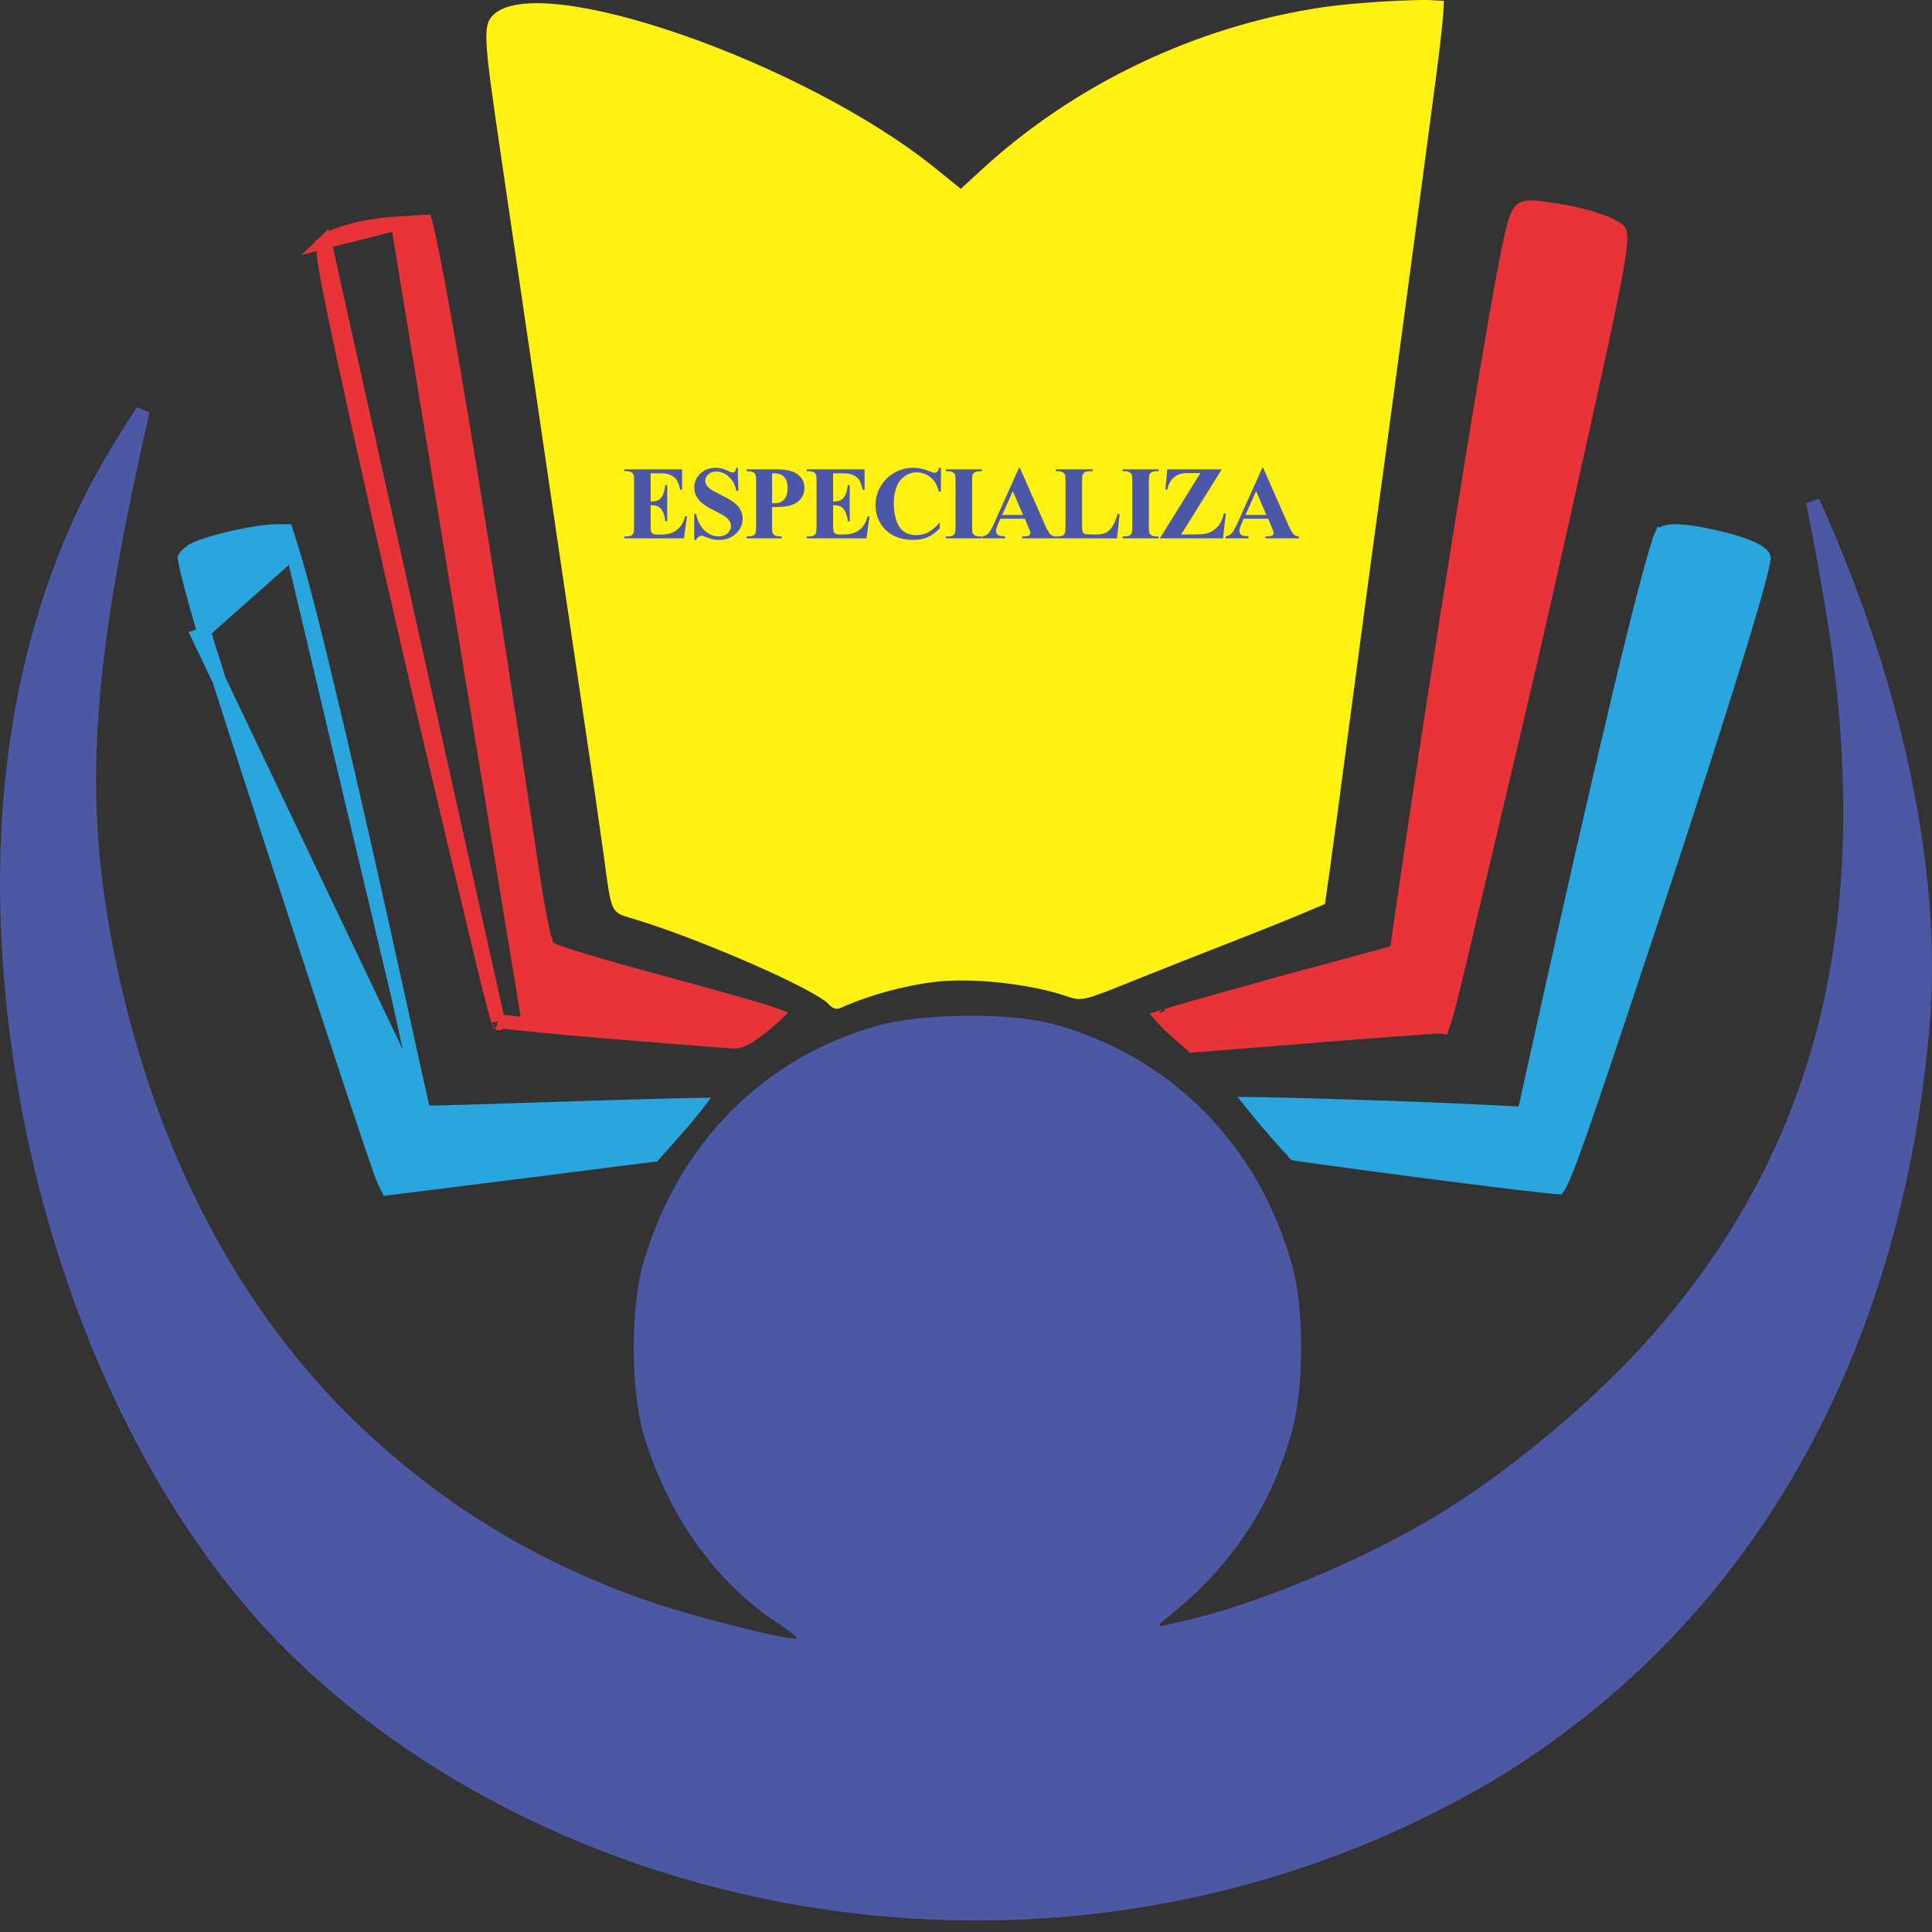 <svg width="141" height="141" viewBox="0 0 141 141" fill="none" xmlns="http://www.w3.org/2000/svg">
<rect x="0" y="0" width="141" height="141" fill="#333333" stroke="none"/>
<path d="M132.8 39.16C132.629 38.257 132.46 37.392 132.303 36.616C132.773 37.65 133.298 38.86 133.82 40.13C138.828 52.312 141.159 64.705 140.339 74.616C138.588 95.76 129.97 113.207 115.678 124.652C111.765 127.785 108.232 130.009 103.521 132.302C91.69 138.06 78.395 140.51 64.973 139.403C48.429 138.037 32.728 131.192 21.751 120.578C11.708 110.868 4.214 95.062 1.569 77.909C-0.866 62.117 0.873 47.997 6.645 36.367C7.329 34.989 8.506 32.976 9.544 31.332C9.853 30.842 10.148 30.388 10.412 29.996C10.355 30.276 10.29 30.575 10.221 30.885L10.708 30.995L10.221 30.885C6.085 49.23 5.537 58.452 7.941 70.16C10.83 84.227 17.113 96.153 26.149 104.659C32.296 110.445 39.269 114.627 47.393 117.401C49.145 117.999 51.747 118.726 53.939 119.27C55.035 119.542 56.037 119.77 56.784 119.915C57.156 119.987 57.475 120.04 57.715 120.066C57.833 120.079 57.947 120.088 58.045 120.085C58.093 120.084 58.154 120.081 58.217 120.067C58.261 120.058 58.396 120.028 58.511 119.913C58.697 119.728 58.667 119.501 58.643 119.412C58.619 119.324 58.577 119.259 58.557 119.232C58.514 119.169 58.46 119.113 58.419 119.074C58.33 118.988 58.206 118.884 58.064 118.773C57.776 118.549 57.371 118.26 56.917 117.959C52.515 115.043 49.054 110.117 47.411 104.384C46.977 102.871 46.753 100.643 46.753 98.385C46.753 96.127 46.977 93.899 47.411 92.387C49.878 83.776 56.057 77.552 64.35 75.291C65.855 74.88 68.172 74.654 70.507 74.633C72.843 74.612 75.13 74.797 76.575 75.179C85.114 77.436 91.522 83.905 93.86 92.648C94.257 94.132 94.462 96.237 94.461 98.371C94.46 100.505 94.254 102.619 93.855 104.123C92.44 109.461 89.646 113.764 85.258 117.354L83.991 118.391L84.418 119.265L86.389 118.818C91.789 117.594 99.399 114.447 104.868 111.183C110.456 107.849 117.043 102.312 121.311 97.361C132.835 83.995 136.918 68.206 134.23 47.665C133.961 45.612 133.368 42.162 132.8 39.16Z" fill="#4C58A4" stroke="#4C58A4"/>
<path d="M14.465 46.432L14.944 46.287C16.503 51.441 26.75 82.781 27.8 85.608C27.947 86.002 28.098 86.354 28.222 86.602C28.247 86.652 28.27 86.695 28.291 86.733C28.431 86.716 28.623 86.694 28.863 86.664C29.385 86.601 30.128 86.509 31.038 86.396C32.857 86.169 35.34 85.857 38.048 85.514L47.712 84.288L48.799 83.072C49.631 82.142 50.3 81.354 50.742 80.791C50.788 80.733 50.832 80.677 50.872 80.624C50.349 80.632 49.609 80.648 48.705 80.671C46.849 80.718 44.303 80.793 41.516 80.885C38.727 80.978 36.188 81.057 34.344 81.111C33.423 81.138 32.674 81.158 32.154 81.171C31.894 81.177 31.691 81.181 31.55 81.183C31.481 81.184 31.424 81.184 31.384 81.184C31.364 81.184 31.343 81.184 31.325 81.183C31.317 81.183 31.301 81.182 31.282 81.18C31.274 81.179 31.252 81.177 31.224 81.171C31.212 81.168 31.183 81.161 31.148 81.147C31.135 81.142 31.021 81.102 30.933 80.985L14.465 46.432ZM14.465 46.432L14.944 46.287C14.512 44.862 14.13 43.504 13.861 42.465C13.727 41.946 13.622 41.51 13.555 41.188C13.52 41.027 13.497 40.9 13.483 40.807C13.476 40.762 13.474 40.734 13.472 40.719C13.477 40.708 13.486 40.689 13.503 40.662C13.536 40.611 13.589 40.547 13.667 40.475C13.823 40.329 14.051 40.174 14.33 40.043L14.117 39.591L14.33 40.043C14.915 39.768 16.025 39.444 17.197 39.187C18.368 38.931 19.526 38.757 20.199 38.757H20.885L21.373 40.308L21.373 40.308M14.465 46.432L21.373 40.308M21.373 40.308C22.544 44.024 25.594 56.891 29.087 72.864M21.373 40.308L29.087 72.864M29.087 72.864C29.562 75.032 29.997 77.009 30.315 78.446M29.087 72.864L30.315 78.446M30.315 78.446C30.474 79.164 30.604 79.748 30.695 80.154M30.315 78.446L30.695 80.154M30.695 80.154C30.741 80.357 30.777 80.516 30.802 80.626M30.695 80.154L30.802 80.626M30.802 80.626C30.815 80.68 30.825 80.724 30.833 80.755M30.802 80.626L30.833 80.755M30.833 80.755C30.837 80.771 30.84 80.786 30.844 80.799M30.833 80.755L30.844 80.799M30.844 80.799C30.845 80.804 30.848 80.814 30.851 80.825M30.844 80.799L30.851 80.825M30.851 80.825C30.853 80.83 30.856 80.841 30.861 80.855M30.851 80.825L30.861 80.855M30.861 80.855C30.864 80.861 30.869 80.874 30.875 80.889M30.861 80.855L30.875 80.889M30.875 80.889C30.879 80.897 30.898 80.939 30.932 80.984L30.875 80.889Z" fill="#29A6DE" stroke="#29A6DE"/>
<path d="M110.806 81.254L111.228 81.275L111.319 80.862L112.236 76.723C114.612 65.988 116.65 57.073 118.203 50.587C118.979 47.343 119.634 44.709 120.149 42.759C120.668 40.792 121.036 39.56 121.238 39.087L120.778 38.891L121.238 39.087C121.289 38.968 121.456 38.774 122.194 38.757C122.911 38.741 123.983 38.902 125.506 39.267L125.622 38.782L125.506 39.267C126.692 39.55 127.544 39.843 128.089 40.135C128.676 40.449 128.728 40.661 128.728 40.71C128.728 40.798 128.684 41.072 128.561 41.587C128.443 42.079 128.267 42.74 128.033 43.564C127.566 45.211 126.876 47.492 125.984 50.338C124.201 56.029 121.614 63.968 118.402 73.584C116.511 79.246 115.376 82.583 114.656 84.509C114.295 85.476 114.046 86.066 113.865 86.412C113.803 86.532 113.754 86.61 113.72 86.659C113.689 86.657 113.65 86.654 113.603 86.65C113.447 86.637 113.232 86.616 112.962 86.588C112.424 86.532 111.679 86.447 110.781 86.341C108.985 86.127 106.581 85.827 104.004 85.491C101.426 85.155 99.058 84.84 97.321 84.602C96.452 84.483 95.742 84.384 95.242 84.311C94.992 84.275 94.796 84.246 94.66 84.224C94.618 84.218 94.582 84.212 94.554 84.207C94.522 84.178 94.48 84.139 94.428 84.087C94.302 83.963 94.136 83.787 93.941 83.576C93.553 83.153 93.065 82.598 92.589 82.042C92.131 81.507 91.688 80.974 91.36 80.562C91.669 80.565 92.048 80.571 92.483 80.58C93.74 80.605 95.461 80.651 97.343 80.708C101.108 80.823 105.507 80.984 108.105 81.116L110.806 81.254ZM113.668 86.723C113.668 86.723 113.669 86.722 113.671 86.72C113.669 86.722 113.668 86.723 113.668 86.723ZM94.477 84.193C94.468 84.191 94.47 84.191 94.478 84.193C94.478 84.193 94.477 84.193 94.477 84.193ZM94.6 84.246C94.601 84.247 94.602 84.248 94.602 84.248C94.602 84.248 94.601 84.247 94.6 84.246Z" fill="#29A6DE" stroke="#29A6DE"/>
<path d="M101.607 69.54L101.919 69.452L101.966 69.131L102.74 63.798L102.245 63.727L102.74 63.798C104.746 49.982 108.611 25.815 109.775 19.806C109.793 19.714 109.81 19.624 109.828 19.535C110.066 18.303 110.243 17.39 110.418 16.707C110.61 15.96 110.779 15.58 110.956 15.378C111.094 15.22 111.269 15.134 111.653 15.127C112.048 15.121 112.568 15.198 113.334 15.312C113.38 15.319 113.427 15.326 113.475 15.333C114.704 15.516 115.839 15.792 116.707 16.098C117.142 16.251 117.499 16.407 117.764 16.557C118.045 16.716 118.166 16.835 118.201 16.89C118.218 16.918 118.279 17.05 118.259 17.524C118.239 17.98 118.15 18.671 117.96 19.739C117.582 21.868 116.82 25.411 115.492 31.39C112.205 46.182 112.038 46.91 108.177 63.207C107.883 64.451 107.619 65.567 107.382 66.569C106.335 71.004 105.815 73.201 105.492 74.283C105.394 74.613 105.32 74.816 105.262 74.94C105.261 74.943 105.259 74.946 105.258 74.949C105.196 74.941 105.119 74.933 105.046 74.933C104.611 74.933 100.315 75.252 95.532 75.637C93.131 75.83 90.949 76.005 89.367 76.131C88.576 76.194 87.935 76.244 87.492 76.279C87.293 76.295 87.134 76.307 87.019 76.316C86.944 76.248 86.845 76.159 86.727 76.054C86.45 75.807 86.068 75.467 85.648 75.095L85.317 75.469L85.648 75.095C85.277 74.766 84.977 74.461 84.775 74.224C84.988 74.157 85.261 74.074 85.586 73.978C86.379 73.742 87.472 73.427 88.74 73.069C91.274 72.352 94.498 71.464 97.391 70.692C98.784 70.32 100.305 69.908 100.77 69.777L101.607 69.54ZM84.539 73.895C84.539 73.896 84.54 73.897 84.541 73.9C84.539 73.897 84.539 73.895 84.539 73.895Z" fill="#E83338" stroke="#E83338"/>
<path d="M29.027 16.299L29.027 16.299C27.818 16.373 26.621 16.567 25.644 16.826C25.156 16.955 24.73 17.099 24.39 17.247C24.041 17.4 23.814 17.543 23.695 17.658L29.027 16.299ZM29.027 16.299L31.038 16.177L31.128 16.538C31.128 16.538 31.128 16.538 31.128 16.538C32.172 20.698 35.501 40.966 38.791 63.225C39.009 64.695 39.243 66.07 39.447 67.104C39.549 67.62 39.644 68.056 39.727 68.378C39.768 68.539 39.808 68.679 39.846 68.79C39.865 68.845 39.886 68.901 39.91 68.953C39.928 68.99 39.97 69.079 40.047 69.155C40.12 69.228 40.207 69.273 40.24 69.29L40.241 69.29C40.291 69.315 40.349 69.341 40.41 69.366C40.532 69.417 40.693 69.476 40.883 69.542C41.265 69.675 41.791 69.843 42.419 70.036C43.678 70.42 45.365 70.905 47.179 71.397C51.293 72.512 53.812 73.21 55.3 73.66C55.903 73.842 56.326 73.981 56.613 74.087C56.612 74.088 56.61 74.09 56.609 74.091C56.346 74.334 55.98 74.648 55.575 74.971C55.067 75.378 54.662 75.651 54.329 75.818C53.998 75.985 53.767 76.033 53.598 76.026C53.164 76.008 49.078 75.689 44.502 75.314C42.222 75.128 40.129 74.935 38.596 74.776M29.027 16.299L38.596 74.776M38.596 74.776C37.829 74.696 37.205 74.625 36.769 74.567M38.596 74.776L36.769 74.567M36.769 74.567C36.595 74.544 36.455 74.524 36.349 74.506M36.769 74.567L36.349 74.506M36.349 74.506C36.336 74.465 36.321 74.417 36.304 74.363C36.232 74.125 36.138 73.788 36.028 73.376C35.809 72.554 35.53 71.444 35.245 70.247C34.673 67.846 33.647 63.537 32.963 60.672C29.224 44.994 24.429 23.608 23.797 19.794C23.639 18.845 23.573 18.332 23.578 18.018C23.581 17.87 23.6 17.8 23.614 17.765C23.626 17.737 23.643 17.707 23.695 17.658L36.349 74.506ZM57.032 74.271C57.032 74.271 57.031 74.27 57.03 74.269C57.031 74.27 57.032 74.271 57.032 74.271ZM36.41 74.683C36.416 74.694 36.416 74.696 36.411 74.685C36.411 74.685 36.411 74.684 36.41 74.683Z" fill="#E83338" stroke="#E83338"/>
<path d="M69.804 14.169L70.139 14.44L70.457 14.149L72.059 12.681C78.761 6.541 87.514 2.379 96.559 1.031C98.018 0.814 100.173 0.638 101.988 0.554C102.895 0.512 103.709 0.493 104.301 0.502C104.527 0.506 104.714 0.514 104.858 0.525C104.857 0.544 104.856 0.564 104.855 0.585C104.84 0.855 104.809 1.236 104.763 1.703C104.673 2.635 104.528 3.89 104.35 5.241C103.052 15.099 100.488 34.203 99.719 39.737C99.568 40.824 98.867 46.085 98.161 51.428C97.454 56.773 96.725 62.215 96.54 63.523L96.243 65.626L94.674 66.287C93.674 66.709 91.334 67.644 89.477 68.366C87.616 69.088 84.444 70.343 82.427 71.154C80.616 71.882 79.742 72.227 79.178 72.355C78.915 72.414 78.747 72.419 78.597 72.4C78.434 72.379 78.267 72.327 77.989 72.23C75.606 71.402 71.744 70.916 68.99 71.092C66.612 71.243 63.481 72.049 61.123 73.111C61.104 73.119 61.079 73.123 61.044 73.113C61.007 73.102 60.954 73.073 60.902 73.01C60.737 72.812 60.451 72.603 60.131 72.399C59.794 72.185 59.366 71.943 58.871 71.683C57.88 71.161 56.595 70.553 55.186 69.933C52.369 68.693 49.027 67.39 46.495 66.614C46.355 66.571 46.232 66.535 46.124 66.503C45.844 66.421 45.661 66.367 45.509 66.295C45.352 66.221 45.269 66.146 45.188 65.975C45.087 65.762 44.998 65.414 44.895 64.778C44.82 64.313 44.741 63.727 44.639 62.972C44.604 62.712 44.566 62.431 44.525 62.128C44.281 60.343 43.525 55.144 42.843 50.575C41.581 42.112 41.239 39.79 39.311 26.638C38.709 22.533 37.704 15.694 37.078 11.441C36.422 6.99 36.089 4.604 36.01 3.234C35.971 2.547 36 2.165 36.062 1.924C36.115 1.715 36.197 1.6 36.341 1.456C36.644 1.152 37.183 0.918 38.002 0.806C38.812 0.695 39.833 0.712 41.026 0.852C43.412 1.132 46.409 1.895 49.622 3.011C56.052 5.245 63.254 8.86 68.027 12.729L69.804 14.169Z" fill="#FFF112" stroke="#FFF112"/>
<path d="M47.484 34.542V36.592H47.584C47.904 36.592 48.135 36.492 48.279 36.291C48.422 36.091 48.514 35.795 48.553 35.404H48.694V38.04H48.553C48.524 37.753 48.461 37.518 48.364 37.334C48.27 37.151 48.16 37.029 48.033 36.967C47.907 36.903 47.724 36.87 47.484 36.87V38.289C47.484 38.566 47.495 38.736 47.517 38.797C47.542 38.859 47.587 38.91 47.651 38.95C47.715 38.989 47.819 39.009 47.963 39.009H48.264C48.734 39.009 49.11 38.9 49.392 38.682C49.677 38.465 49.881 38.133 50.005 37.687H50.142L49.916 39.288H45.565V39.15H45.731C45.878 39.15 45.995 39.124 46.084 39.072C46.149 39.038 46.198 38.978 46.233 38.894C46.26 38.834 46.274 38.679 46.274 38.426V35.114C46.274 34.886 46.267 34.747 46.255 34.695C46.23 34.608 46.184 34.541 46.118 34.494C46.024 34.425 45.895 34.39 45.731 34.39H45.565V34.253H49.779V35.742H49.638C49.566 35.378 49.464 35.117 49.333 34.958C49.204 34.8 49.021 34.684 48.783 34.609C48.645 34.565 48.385 34.542 48.004 34.542H47.484Z" fill="#4D57A7"/>
<path d="M53.845 34.138L53.886 35.816H53.733C53.661 35.395 53.484 35.057 53.202 34.802C52.923 34.545 52.619 34.416 52.293 34.416C52.04 34.416 51.84 34.484 51.691 34.62C51.545 34.754 51.472 34.909 51.472 35.084C51.472 35.196 51.498 35.295 51.55 35.382C51.622 35.498 51.737 35.613 51.895 35.727C52.012 35.809 52.28 35.953 52.701 36.161C53.29 36.451 53.688 36.724 53.893 36.982C54.096 37.239 54.197 37.534 54.197 37.865C54.197 38.286 54.033 38.649 53.704 38.953C53.377 39.255 52.961 39.406 52.456 39.406C52.298 39.406 52.148 39.39 52.007 39.358C51.866 39.326 51.689 39.265 51.476 39.176C51.357 39.127 51.259 39.102 51.182 39.102C51.118 39.102 51.05 39.127 50.978 39.176C50.907 39.226 50.848 39.301 50.804 39.403H50.666V37.502H50.804C50.913 38.036 51.122 38.445 51.431 38.727C51.743 39.007 52.078 39.146 52.438 39.146C52.715 39.146 52.935 39.071 53.098 38.92C53.264 38.769 53.347 38.593 53.347 38.393C53.347 38.274 53.315 38.159 53.251 38.047C53.189 37.936 53.093 37.831 52.965 37.732C52.836 37.63 52.608 37.499 52.282 37.338C51.824 37.113 51.494 36.921 51.294 36.763C51.093 36.604 50.939 36.427 50.83 36.232C50.723 36.036 50.67 35.821 50.67 35.586C50.67 35.185 50.817 34.843 51.112 34.561C51.407 34.279 51.778 34.138 52.226 34.138C52.389 34.138 52.548 34.157 52.701 34.197C52.817 34.227 52.959 34.282 53.124 34.364C53.293 34.443 53.41 34.483 53.477 34.483C53.541 34.483 53.592 34.463 53.629 34.424C53.666 34.384 53.701 34.289 53.733 34.138H53.845Z" fill="#4D57A7"/>
<path d="M56.348 37.008V38.404C56.348 38.676 56.364 38.848 56.396 38.92C56.431 38.989 56.49 39.045 56.574 39.087C56.661 39.129 56.818 39.15 57.046 39.15V39.288H54.487V39.15C54.72 39.15 54.877 39.129 54.959 39.087C55.043 39.042 55.101 38.986 55.133 38.916C55.168 38.847 55.185 38.676 55.185 38.404V35.136C55.185 34.864 55.168 34.693 55.133 34.624C55.101 34.552 55.043 34.495 54.959 34.453C54.875 34.411 54.718 34.39 54.487 34.39V34.253H56.682C57.404 34.253 57.923 34.382 58.237 34.639C58.552 34.896 58.709 35.218 58.709 35.604C58.709 35.931 58.608 36.211 58.404 36.443C58.202 36.676 57.922 36.834 57.565 36.919C57.325 36.978 56.919 37.008 56.348 37.008ZM56.348 34.542V36.718C56.429 36.723 56.491 36.726 56.533 36.726C56.835 36.726 57.068 36.636 57.231 36.458C57.395 36.278 57.476 35.999 57.476 35.623C57.476 35.249 57.395 34.976 57.231 34.802C57.068 34.629 56.824 34.542 56.5 34.542H56.348Z" fill="#4D57A7"/>
<path d="M60.803 34.542V36.592H60.904C61.223 36.592 61.454 36.492 61.598 36.291C61.742 36.091 61.833 35.795 61.873 35.404H62.014V38.04H61.873C61.843 37.753 61.78 37.518 61.683 37.334C61.589 37.151 61.479 37.029 61.353 36.967C61.227 36.903 61.044 36.87 60.803 36.87V38.289C60.803 38.566 60.815 38.736 60.837 38.797C60.862 38.859 60.906 38.91 60.971 38.95C61.035 38.989 61.139 39.009 61.282 39.009H61.583C62.053 39.009 62.43 38.9 62.712 38.682C62.996 38.465 63.201 38.133 63.325 37.687H63.462L63.235 39.288H58.884V39.15H59.051C59.197 39.15 59.315 39.124 59.404 39.072C59.468 39.038 59.517 38.978 59.552 38.894C59.579 38.834 59.593 38.679 59.593 38.426V35.114C59.593 34.886 59.587 34.747 59.575 34.695C59.55 34.608 59.504 34.541 59.437 34.494C59.343 34.425 59.214 34.39 59.051 34.39H58.884V34.253H63.098V35.742H62.957C62.885 35.378 62.784 35.117 62.653 34.958C62.524 34.8 62.341 34.684 62.103 34.609C61.964 34.565 61.704 34.542 61.323 34.542H60.803Z" fill="#4D57A7"/>
<path d="M68.668 34.138V35.883H68.523C68.414 35.427 68.211 35.078 67.914 34.836C67.617 34.593 67.28 34.472 66.904 34.472C66.59 34.472 66.301 34.562 66.039 34.743C65.777 34.924 65.585 35.16 65.464 35.452C65.308 35.826 65.23 36.242 65.23 36.7C65.23 37.15 65.287 37.561 65.4 37.932C65.514 38.301 65.692 38.581 65.935 38.771C66.178 38.959 66.492 39.054 66.878 39.054C67.195 39.054 67.485 38.984 67.747 38.846C68.012 38.707 68.29 38.468 68.582 38.129V38.563C68.3 38.858 68.006 39.072 67.699 39.206C67.394 39.337 67.038 39.403 66.629 39.403C66.092 39.403 65.615 39.295 65.196 39.08C64.78 38.864 64.459 38.555 64.231 38.151C64.006 37.748 63.893 37.318 63.893 36.863C63.893 36.383 64.018 35.927 64.268 35.497C64.52 35.066 64.86 34.732 65.285 34.494C65.714 34.257 66.168 34.138 66.648 34.138C67.002 34.138 67.376 34.214 67.769 34.368C67.997 34.457 68.142 34.502 68.204 34.502C68.283 34.502 68.351 34.473 68.408 34.416C68.467 34.357 68.506 34.264 68.523 34.138H68.668Z" fill="#4D57A7"/>
<path d="M71.661 39.15V39.288H69.028V39.15H69.195C69.341 39.15 69.459 39.124 69.548 39.072C69.612 39.038 69.662 38.978 69.697 38.894C69.724 38.834 69.737 38.679 69.737 38.426V35.114C69.737 34.857 69.724 34.696 69.697 34.632C69.669 34.567 69.614 34.511 69.53 34.464C69.448 34.415 69.337 34.39 69.195 34.39H69.028V34.253H71.661V34.39H71.494C71.348 34.39 71.23 34.416 71.141 34.468C71.077 34.503 71.026 34.562 70.989 34.646C70.962 34.706 70.948 34.862 70.948 35.114V38.426C70.948 38.684 70.962 38.844 70.989 38.909C71.019 38.973 71.074 39.03 71.156 39.08C71.24 39.127 71.353 39.15 71.494 39.15H71.661Z" fill="#4D57A7"/>
<path d="M74.791 37.854H73.013L72.801 38.344C72.732 38.508 72.697 38.643 72.697 38.749C72.697 38.89 72.754 38.994 72.868 39.061C72.935 39.101 73.099 39.13 73.362 39.15V39.288H71.687V39.15C71.868 39.123 72.016 39.049 72.133 38.927C72.249 38.804 72.393 38.55 72.564 38.166L74.364 34.149H74.435L76.25 38.278C76.424 38.669 76.566 38.915 76.677 39.017C76.761 39.093 76.88 39.138 77.034 39.15V39.288H74.598V39.15H74.698C74.894 39.15 75.031 39.123 75.111 39.068C75.165 39.029 75.192 38.972 75.192 38.898C75.192 38.853 75.185 38.807 75.17 38.76C75.165 38.738 75.128 38.645 75.058 38.482L74.791 37.854ZM74.665 37.58L73.915 35.846L73.143 37.58H74.665Z" fill="#4D57A7"/>
<path d="M81.713 37.52L81.523 39.288H77.053V39.15H77.22C77.366 39.15 77.484 39.124 77.573 39.072C77.637 39.038 77.686 38.978 77.721 38.894C77.748 38.834 77.762 38.679 77.762 38.426V35.114C77.762 34.857 77.748 34.696 77.721 34.632C77.694 34.567 77.638 34.511 77.554 34.464C77.472 34.415 77.361 34.39 77.22 34.39H77.053V34.253H79.737V34.39H79.518C79.372 34.39 79.254 34.416 79.165 34.468C79.101 34.503 79.05 34.562 79.013 34.646C78.986 34.706 78.972 34.862 78.972 35.114V38.322C78.972 38.58 78.987 38.744 79.017 38.816C79.047 38.885 79.105 38.937 79.191 38.972C79.253 38.994 79.403 39.005 79.641 39.005H80.06C80.328 39.005 80.55 38.958 80.728 38.864C80.907 38.77 81.06 38.622 81.189 38.419C81.32 38.216 81.444 37.916 81.56 37.52H81.713Z" fill="#4D57A7"/>
<path d="M84.557 39.15V39.288H81.924V39.15H82.092C82.238 39.15 82.355 39.124 82.444 39.072C82.509 39.038 82.558 38.978 82.593 38.894C82.62 38.834 82.634 38.679 82.634 38.426V35.114C82.634 34.857 82.62 34.696 82.593 34.632C82.566 34.567 82.51 34.511 82.426 34.464C82.344 34.415 82.233 34.39 82.092 34.39H81.924V34.253H84.557V34.39H84.39C84.244 34.39 84.126 34.416 84.037 34.468C83.973 34.503 83.922 34.562 83.885 34.646C83.858 34.706 83.844 34.862 83.844 35.114V38.426C83.844 38.684 83.858 38.844 83.885 38.909C83.915 38.973 83.97 39.03 84.052 39.08C84.136 39.127 84.249 39.15 84.39 39.15H84.557Z" fill="#4D57A7"/>
<path d="M89.165 34.253L86.206 39.005H87.164C87.617 39.005 87.934 38.977 88.114 38.92C88.409 38.831 88.663 38.667 88.876 38.43C89.088 38.19 89.236 37.869 89.317 37.468H89.462L89.258 39.288H84.647L87.609 34.528H86.863C86.573 34.528 86.383 34.536 86.291 34.553C86.118 34.586 85.955 34.65 85.801 34.747C85.65 34.841 85.524 34.967 85.422 35.125C85.323 35.284 85.246 35.484 85.189 35.727H85.051L85.189 34.253H89.165Z" fill="#4D57A7"/>
<path d="M92.548 37.854H90.769L90.558 38.344C90.489 38.508 90.454 38.643 90.454 38.749C90.454 38.89 90.511 38.994 90.625 39.061C90.692 39.101 90.856 39.13 91.118 39.15V39.288H89.444V39.15C89.625 39.123 89.773 39.049 89.889 38.927C90.006 38.804 90.149 38.55 90.32 38.166L92.121 34.149H92.192L94.007 38.278C94.18 38.669 94.323 38.915 94.434 39.017C94.518 39.093 94.637 39.138 94.79 39.15V39.288H92.355V39.15H92.455C92.651 39.15 92.788 39.123 92.867 39.068C92.922 39.029 92.949 38.972 92.949 38.898C92.949 38.853 92.942 38.807 92.927 38.76C92.922 38.738 92.885 38.645 92.815 38.482L92.548 37.854ZM92.422 37.58L91.672 35.846L90.899 37.58H92.422Z" fill="#4D57A7"/>
</svg>
